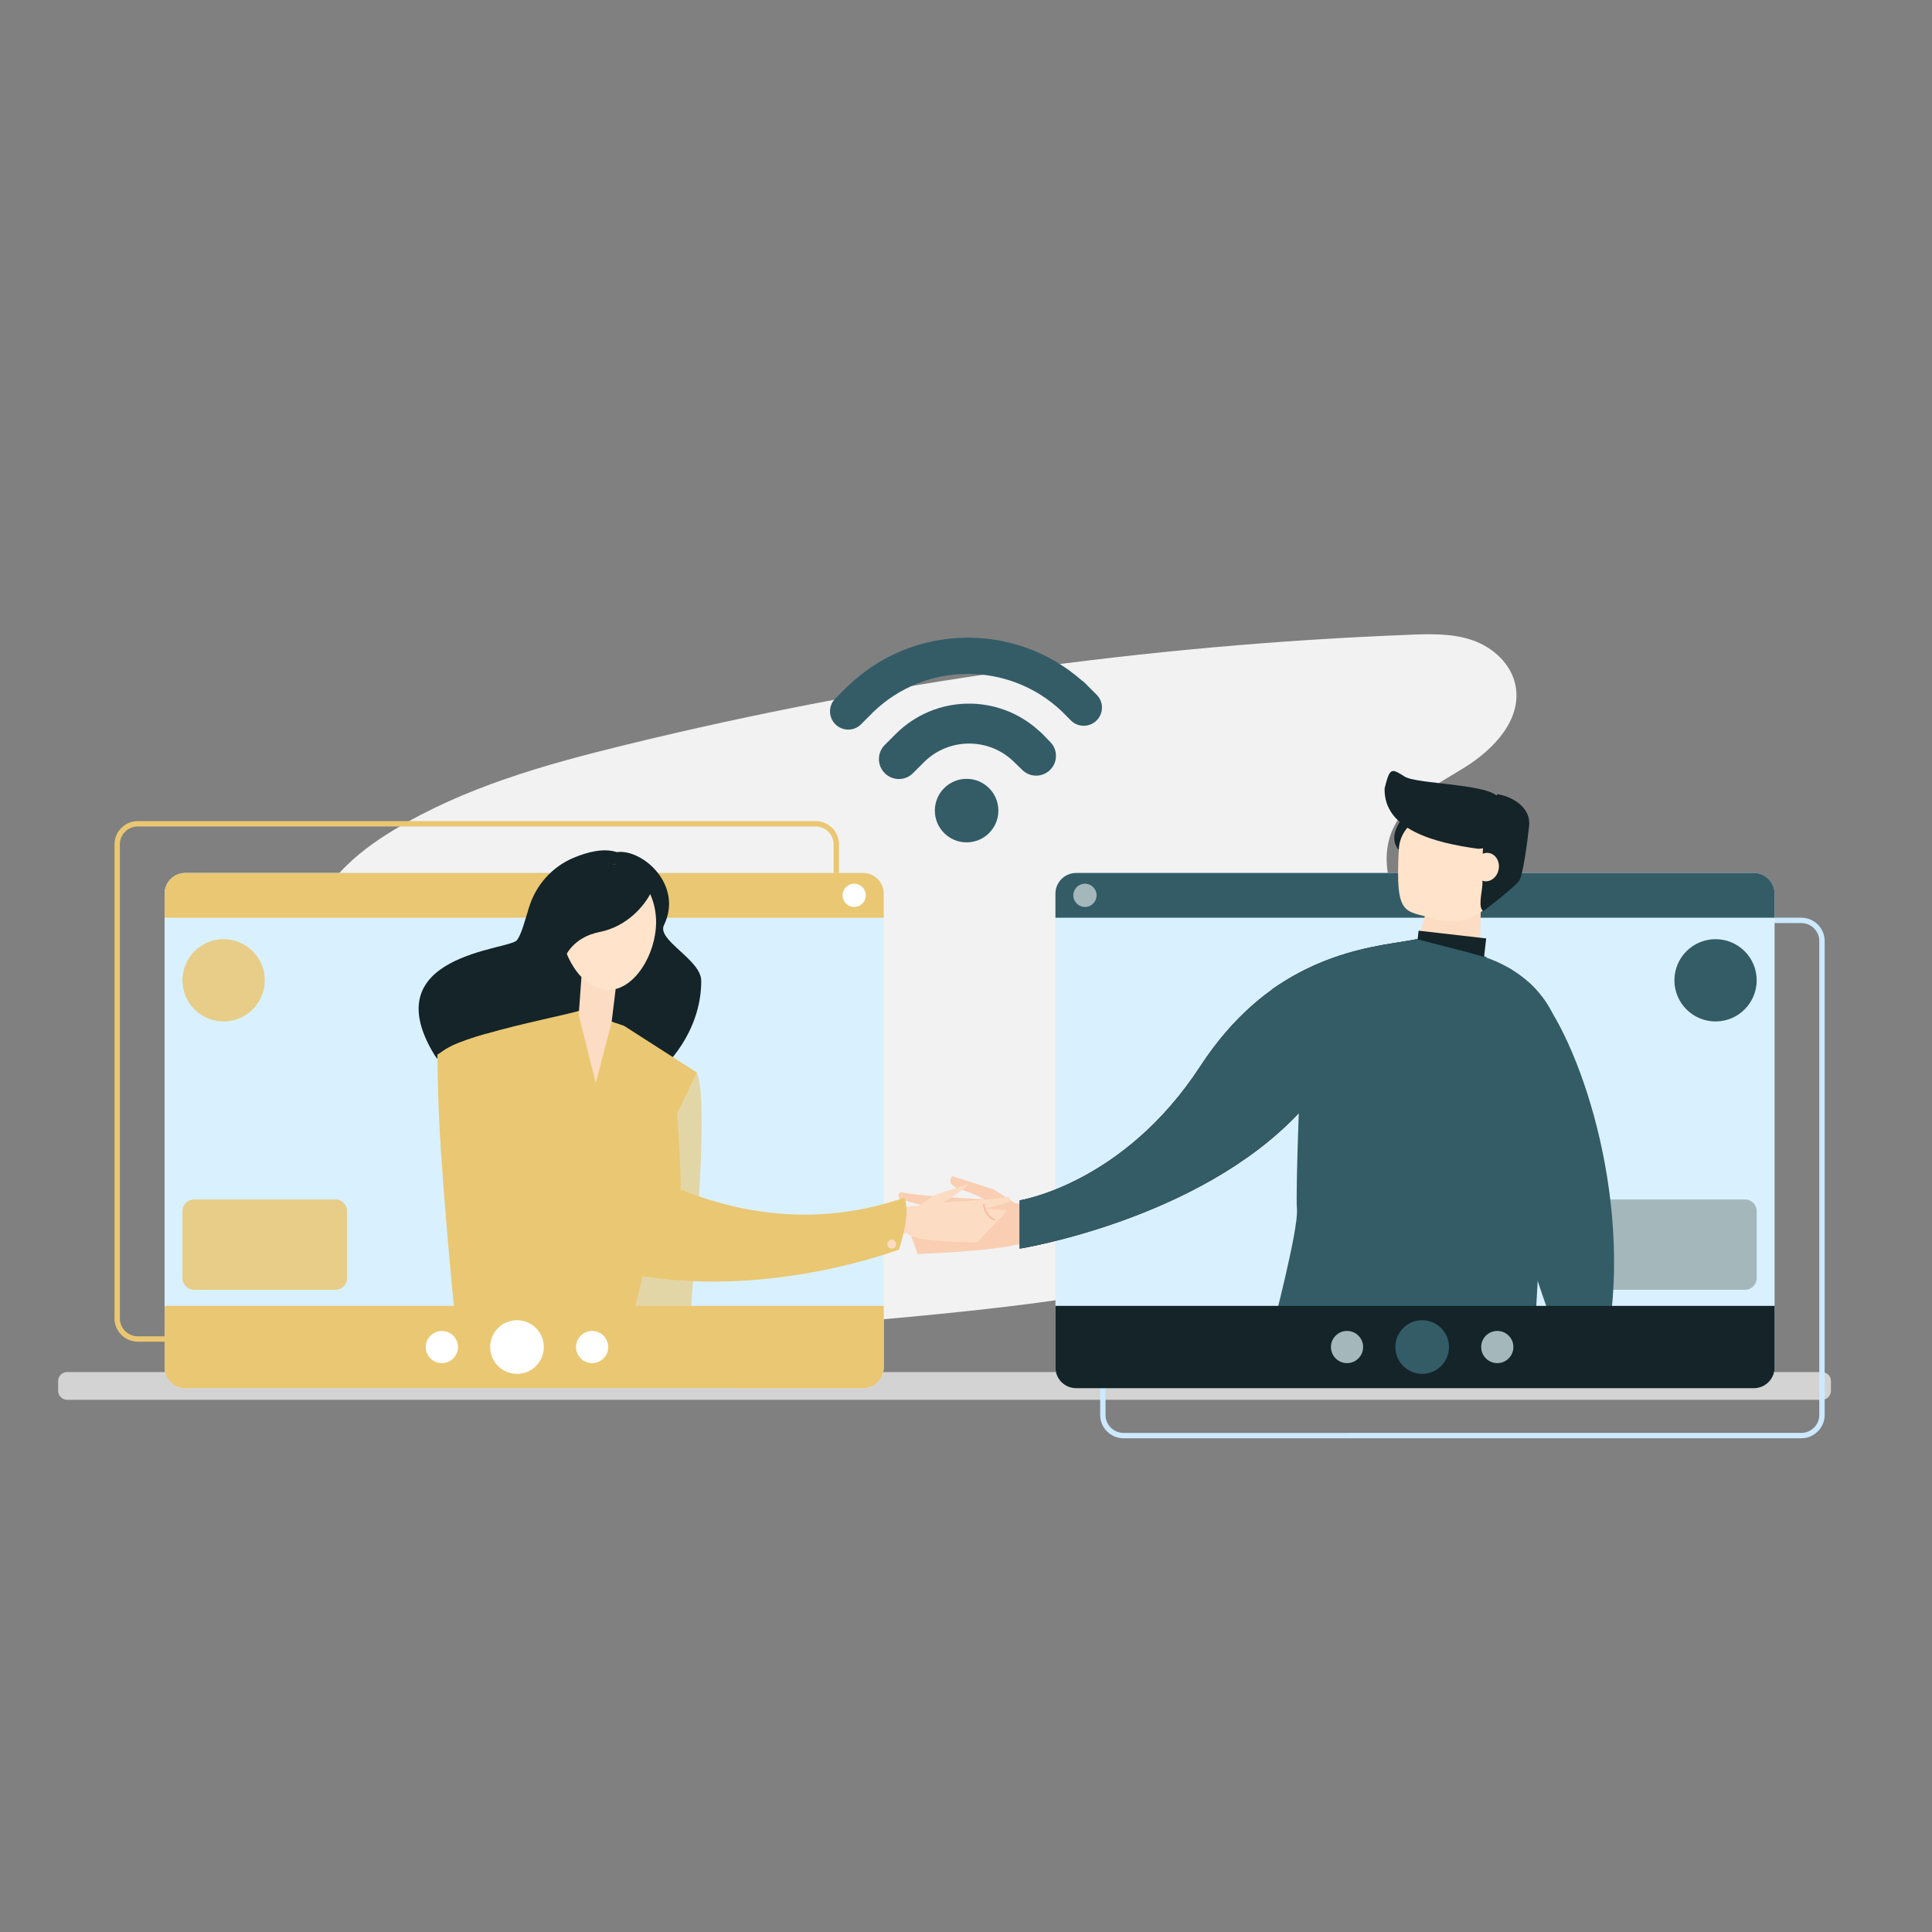 <svg xmlns="http://www.w3.org/2000/svg" xmlns:xlink="http://www.w3.org/1999/xlink" version="1.1" id="Layer_1" x="0px" y="0px" viewBox="0 0 1080 1080" style="enable-background:new 0 0 1080 1080;" xml:space="preserve">
<rect x="0" y="0" width="1080" height="1080" fill="#808080" stroke="none"/>
<style type="text/css">
	.st0{fill:#F2F2F2;}
	.st1{fill:#D3D3D3;}
	.st2{fill:none;stroke:#CCE9FF;stroke-width:3;stroke-miterlimit:10;}
	.st3{fill:#eac772;}
	.st4{fill:#F9CEB2;}
	.st5{fill:#142428;}
	.st6{fill:#D9F1FF;}
	.st7{fill:#FCDCC3;}
	.st8{opacity:0.63;fill:#eac772;}
	.st9{fill:#FFE3CA;}
	.st10{fill:#FFFFFF;}
	.st11{opacity:0.85;fill:#eac772;}
	.st12{fill:#335c67;}
	.st13{fill:#A4B7BB;}
	.st14{fill:#142428;}
	.st15{fill:none;stroke:#F4BFA2;stroke-miterlimit:10;}
	.st16{fill:#335c67;}
</style>
<g>
	<path class="st0" d="M599.98,725.36c72.92-11.57,145.16-33.76,208.07-74.2c15.15-9.74,30.8-22.11,34.95-40.36   c4.17-18.33-4.71-37.42-16.42-51.74c-11.7-14.32-26.36-25.78-37.39-40.69s-18.14-35.24-11.48-52.72   c6.88-18.04,25.47-26.96,41.31-36.83s31.92-26.58,28.14-45.68c-2.4-12.15-12.67-21.24-23.81-25.17s-23.15-3.61-34.86-3.16   c-147.75,5.73-294.91,26.38-438.83,61.58c-44.83,10.96-89.96,23.59-129.84,47.76c-20.76,12.58-41.03,29.92-47.44,54.33   c-9.81,37.41,17.44,75.99,50.06,94.1c16.07,8.92,33.57,14.6,49.83,23.1s31.85,20.6,39.54,37.98c7.7,17.38,5.16,40.77-9.46,51.98   c-9.45,7.25-21.92,8.38-32.31,14.03c-10.38,5.66-18.53,20.5-11.06,30.08c6.18,7.93,17.88,6.1,27.25,3.53   c27.89-7.64,55.78-15.29,83.67-22.93c11.15-3.06,22.54-4.99,34.05-5.79C443.57,741.84,542.6,734.47,599.98,725.36z"/>
</g>
<path class="st1" d="M1018.46,782.5H37.54c-2.77,0-5.04-2.27-5.04-5.04v-5.43c0-2.77,2.27-5.04,5.04-5.04h980.93  c2.77,0,5.04,2.27,5.04,5.04v5.43C1023.5,780.23,1021.23,782.5,1018.46,782.5z"/>
<path class="st2" d="M1018.5,526.03v264.94c0,6.34-5.19,11.53-11.53,11.53H628.03c-6.34,0-11.53-5.19-11.53-11.53V526.03  c0-6.34,5.19-11.53,11.53-11.53h378.94C1013.31,514.5,1018.5,519.69,1018.5,526.03z"/>
<g>
	<path class="st3" d="M455.97,750H77.03C69.85,750,64,744.15,64,736.97V472.03c0-7.18,5.85-13.03,13.03-13.03h378.94   c7.19,0,13.03,5.85,13.03,13.03v264.94C469,744.15,463.15,750,455.97,750z M77.03,462C71.5,462,67,466.5,67,472.03v264.94   C67,742.5,71.5,747,77.03,747h378.94c5.53,0,10.03-4.5,10.03-10.03V472.03c0-5.53-4.5-10.03-10.03-10.03H77.03z"/>
</g>
<path class="st4" d="M590.36,674.54l-22.85-1.86l-11.98-7.8l-23.04-7.37c0,0-3.24,2.54,0.53,5.49c2.48,1.95,9.66,3.02,16.99,7.41  c-14.05-0.74-37.34-1.95-45.63-3.85c-1.36-0.31-2.51,1.04-1.99,2.33l0.61,1.52l17.51,4.61l-16.59,0.92L513,701  c0,0,59.11-2.01,62.8-8.46c16.59,1.84,21.2-8.3,21.2-8.3L590.36,674.54z"/>
<path class="st5" d="M785.55,454.9c-5.08,6.77-8.47,13.55-4.23,19.47s16.09,0.85,16.09,0s0-13.55,0-13.55L785.55,454.9z"/>
<path class="st6" d="M494,499.53v264.94c0,6.34-5.19,11.53-11.53,11.53H103.53C97.19,776,92,770.81,92,764.47V499.53  c0-6.34,5.19-11.53,11.53-11.53h378.94C488.81,488,494,493.19,494,499.53z"/>
<path class="st3" d="M494,499.53V513H92v-13.47c0-6.34,5.19-11.53,11.53-11.53h378.94C488.81,488,494,493.19,494,499.53z"/>
<path class="st7" d="M495.71,675.35l17.9-1.46l9.39-6.11l18.06-5.78c0,0,0.72,1.44-13.72,10.11c11.01-0.58,29.26-1.53,35.75-3.02  c1.07-0.25,1.97,0.81,1.56,1.83l-0.48,1.19l-13.72,3.61l13,0.72l-17.33,18.06c0,0-36.11,0-39-5.06c-13,1.44-16.61-6.5-16.61-6.5  L495.71,675.35z"/>
<path class="st8" d="M389.5,599.5c8,17-4,132-4,145s-35,4-35,4l5-138L389.5,599.5z"/>
<path class="st5" d="M320.66,479.5c-11.9,5-20.87,15-24.73,27.1c-2.69,8.42-4.36,15.67-7.02,19.01  c-4.41,5.53-80.15,7.96-46.14,63.95c17.43,28.69,127.28,7.86,127.28,7.86S392,578.4,392,548.31c0-11.85-24.94-22.69-20.85-31.12  c10.97-22.58-12.14-42.83-26.33-40.85C337.5,473.95,328.46,476.23,320.66,479.5z"/>
<path class="st3" d="M378.5,622.5c0,0,2,27,2,40c0,0.74-0.06,1.53-0.19,2.39c-2.01,14.24-19.81,43.61-19.81,43.61l-1.2,4.81  l-8.8,35.19h-95c0,0-5.75-56.29-8.83-102.5c-0.01-0.11-0.01-0.23-0.02-0.34c-1.14-17.21-1.91-33-1.87-43.92  c0.02-5.41,0.25-9.63,0.72-12.24c0.32-0.45,0.74-0.9,1.26-1.36c1.37-1.19,3.42-2.39,5.98-3.58c4.85-2.28,11.54-4.52,18.91-6.65  c20.09-5.82,45.27-10.77,52.25-12.91l24.95,8.44l40.65,26.06L378.5,622.5z"/>
<path class="st3" d="M502.5,698.5c0,0-70.18,26.89-143.2,14.81c-40.5-6.7-81.88-25.39-112.63-67.31c-0.01-0.11-0.01-0.23-0.02-0.34  c-1.05-22.05-1.59-35.64-1.87-43.92c-0.33-10-0.28-12.24-0.28-12.24l2.26-1.36l5.98-3.58c4.85-2.28,11.54-4.52,18.91-6.65  l9.85,15.59c19.69,22.43,54.65,53.54,98.81,71.39c36.56,14.77,79.44,20.46,125.19,4.61C509.5,678.5,502.5,698.5,502.5,698.5z"/>
<polygon class="st7" points="345,546 341.85,571.73 333.04,605.5 323.5,567.33 325.61,538.15 "/>
<path class="st9" d="M366.76,515.44c0,17.95-12,37.98-26.79,37.98s-26.79-20.03-26.79-37.98s12-32.5,26.79-32.5  S366.76,497.49,366.76,515.44z"/>
<path class="st5" d="M364.44,497.91c-3.99,8.5-13.95,20.04-29.23,23.07c-15.28,3.04-19.27,13.96-19.27,13.96  s-14.62-18.22-12.62-24.29c1.99-6.07,18.6-27.93,33.22-27.93S364.44,487.59,364.44,497.91z"/>
<circle class="st7" cx="498.5" cy="695.5" r="2.5"/>
<path class="st3" d="M494,730v34.47c0,6.34-5.19,11.53-11.53,11.53H103.53C97.19,776,92,770.81,92,764.47V730H494z"/>
<circle class="st10" cx="289" cy="753" r="15"/>
<circle class="st10" cx="331" cy="753" r="9"/>
<circle class="st10" cx="247" cy="753" r="9"/>
<circle class="st10" cx="477.5" cy="500.5" r="6.5"/>
<path class="st11" d="M187.51,721h-79.02c-3.57,0-6.49-2.92-6.49-6.49V677c0-3.57,2.92-6.49,6.49-6.49h79.02  c3.57,0,6.49,2.92,6.49,6.49v37.51C194,718.08,191.08,721,187.51,721z"/>
<path class="st6" d="M590,499.53v264.94c0,6.34,5.19,11.53,11.53,11.53h378.94c6.34,0,11.53-5.19,11.53-11.53V499.53  c0-6.34-5.19-11.53-11.53-11.53H601.53C595.19,488,590,493.19,590,499.53z"/>
<path class="st12" d="M590,499.53V513h402v-13.47c0-6.34-5.19-11.53-11.53-11.53H601.53C595.19,488,590,493.19,590,499.53z"/>
<circle class="st13" cx="606.5" cy="500.5" r="6.5"/>
<path class="st13" d="M896.49,721h79.02c3.57,0,6.49-2.92,6.49-6.49V677c0-3.57-2.92-6.49-6.49-6.49h-79.02  c-3.57,0-6.49,2.92-6.49,6.49v37.51C890,718.08,892.92,721,896.49,721z"/>
<polygon class="st7" points="798,507 789,538 805.68,556.22 827.02,539.17 828.03,498.86 "/>
<path class="st9" d="M781.96,474.61c-2.15,38.95,3.52,33.88,19.6,39.03c16.08,5.15,33.38-3.98,38.63-20.38  c5.25-16.41-3.52-33.88-19.6-39.03S782.91,457.41,781.96,474.61z"/>
<path class="st5" d="M825.51,474.37c-22.46-3.16-52.08-10.16-51.51-33.67c2.96-11.63,3.63-11.37,11.13-6.63  c7.5,4.73,52.2,3.82,53.18,13.33S836.58,475.92,825.51,474.37z"/>
<path class="st5" d="M836.98,443.95c8.25,1.15,18.9,7.48,17.82,17.61c-1.08,10.12-3.45,27.39-5.52,30.7  c-2.07,3.31-20.02,17.04-20.02,17.04c-3.35-1.76-0.59-11.33-0.57-15.12c0.04-7.51,0.14-19.34,0.31-20.3  c0.26-1.43-1.39-12.78-1.39-12.78L836.98,443.95z"/>
<ellipse transform="matrix(0.177 -0.984 0.984 0.177 207.06 1216.769)" class="st9" cx="831.13" cy="484.57" rx="7.98" ry="6.89"/>
<path class="st14" d="M831,535l-0.33,0.24L744,599c-5.21,8.4-11.29,16.14-17.98,23.26C669.82,682.03,570,698,570,698v-27  c0,0,58-9,101-75c18.32-28.12,39.22-44.36,58.78-54.08c26.36-13.09,50.29-14.36,62.22-16.92l26,6.67L831,535z"/>
<path class="st15" d="M550,673c0,0,0,6,6,9"/>
<path class="st12" d="M831,535l-0.33,0.24L744,599c-5.21,8.4-11.29,16.14-17.98,23.26C669.82,682.03,570,698,570,698v-27  c0,0,58-9,101-75c18.32-28.12,39.22-44.36,58.78-54.08c26.36-13.09,50.29-14.36,62.22-16.92l26,6.67L831,535z"/>
<rect x="790.36" y="521.96" transform="matrix(0.994 0.114 -0.114 0.994 66.9 -88.673)" class="st14" width="38" height="38.18"/>
<path class="st12" d="M868,567l-10,177H711c0,0,15-57,14-68c-0.45-4.91,0.1-27.74,1.02-53.74C727.1,592.05,709.9,568.64,711,553  c33-23,69.07-25.44,81-28l26,6.67l11.82,3.28c0.29,0.1,0.57,0.19,0.85,0.29C859.81,545.31,868,567,868,567z"/>
<path class="st12" d="M855.71,550.12C880,574,911,660,900,740c-15,0-32,0-32,0s-24-62-31-118s6.5-80.95,6.5-80.95L855.71,550.12z"/>
<path class="st5" d="M590,730v34.47c0,6.34,5.19,11.53,11.53,11.53h378.94c6.34,0,11.53-5.19,11.53-11.53V730H590z"/>
<circle class="st12" cx="795" cy="753" r="15"/>
<circle class="st13" cx="753" cy="753" r="9"/>
<circle class="st13" cx="837" cy="753" r="9"/>
<circle class="st11" cx="125" cy="548" r="23"/>
<circle class="st16" cx="959" cy="548" r="23"/>
<g>
	<g>
		<circle class="st12" cx="540.34" cy="453.13" r="17.76"/>
		<path class="st12" d="M582.79,410.33c-0.26-0.27-0.54-0.51-0.81-0.76l-0.8-0.75c-0.13-0.14-0.28-0.24-0.45-0.37    c-22.97-20.87-58.12-20.04-80.04,1.88l-2.57,2.58l-3.56,3.56c-4.33,4.33-4.31,11.4,0.03,15.74c4.35,4.36,11.41,4.36,15.74,0.03    l6.14-6.14c13.94-13.93,36.61-13.93,50.55-0.01l4.43,4.29c4.29,4.29,11.29,4.28,15.6-0.04c2.09-2.08,3.24-4.85,3.24-7.8    c0.01-2.94-1.13-5.71-3.21-7.78L582.79,410.33z"/>
		<path class="st12" d="M613.05,388.38l-3.69-3.69c-0.01-0.01-0.02-0.04-0.05-0.04l-2.91-2.93c-0.51-0.51-1.07-0.94-1.65-1.33    c-37.43-32.87-94.37-31.86-130.61,3.01c-0.18,0.16-0.37,0.27-0.55,0.45l-6.66,6.67c-3.95,3.95-3.93,10.37,0.04,14.34    c3.97,3.97,10.39,4,14.34,0.04l6.66-6.66c0.04-0.06,0.08-0.11,0.12-0.15c29.31-28.31,75.8-28.49,105.34-0.58l5.24,5.25    c3.95,3.95,10.38,3.93,14.35-0.04C616.98,398.75,617,392.32,613.05,388.38z"/>
	</g>
</g>
</svg>
